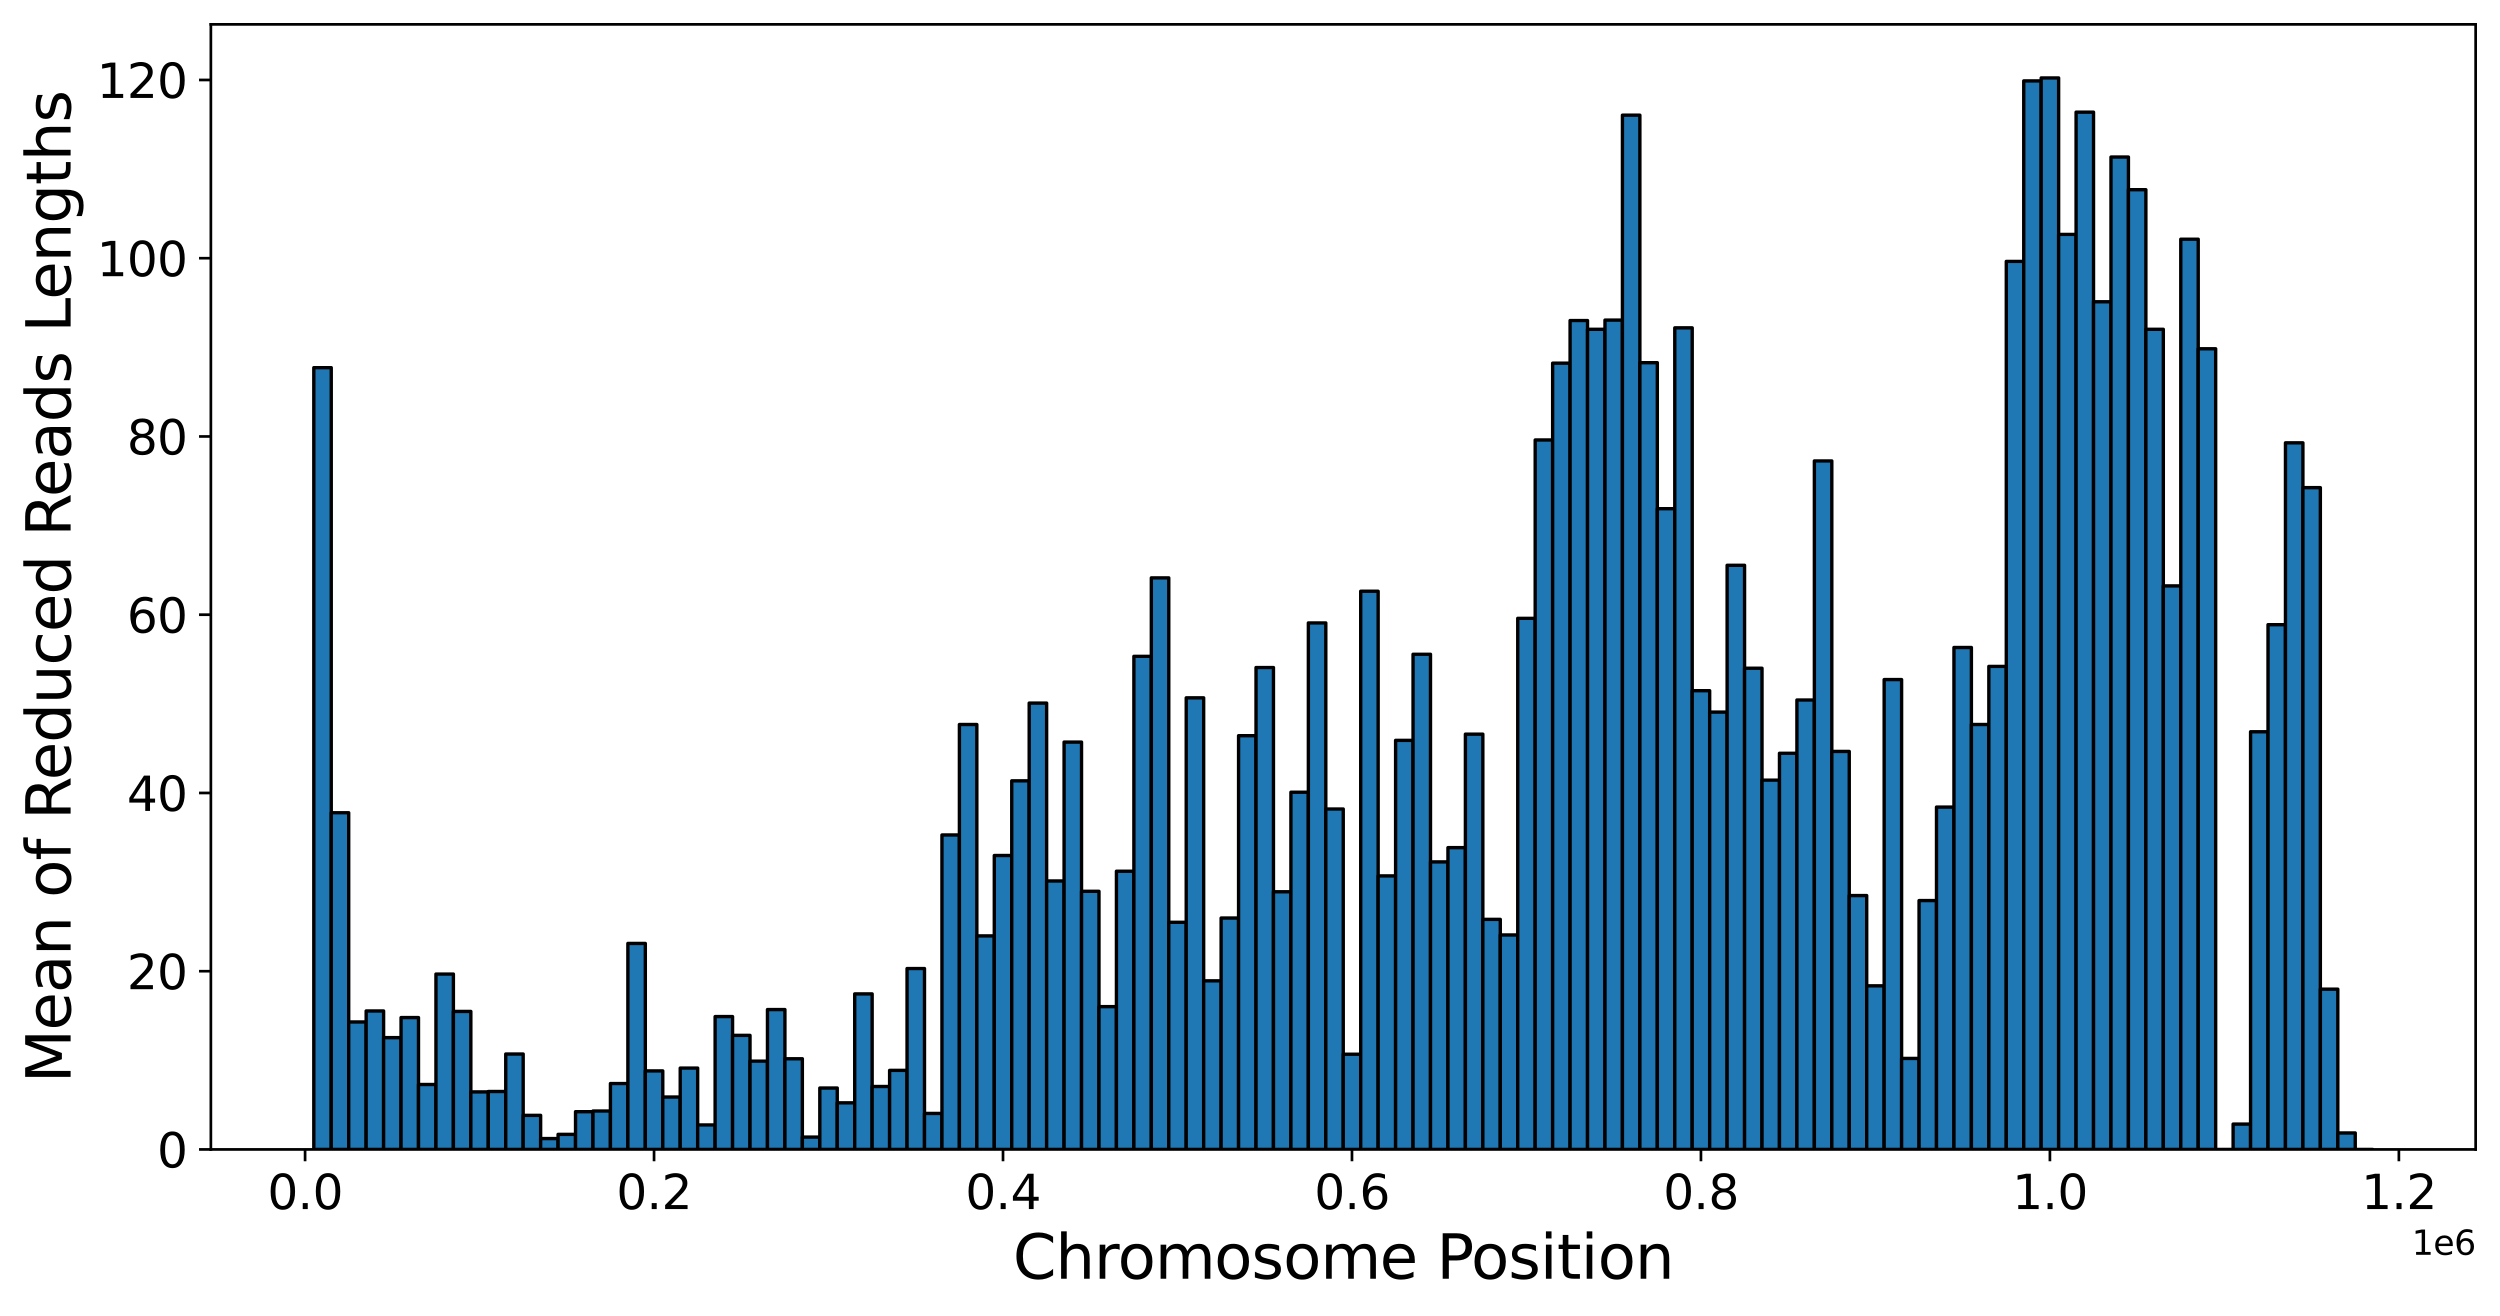 <?xml version="1.0" encoding="utf-8" standalone="no"?>
<!DOCTYPE svg PUBLIC "-//W3C//DTD SVG 1.1//EN"
  "http://www.w3.org/Graphics/SVG/1.1/DTD/svg11.dtd">
<svg xmlns:xlink="http://www.w3.org/1999/xlink" width="739.143pt" height="389.01pt" viewBox="0 0 739.143 389.01" xmlns="http://www.w3.org/2000/svg" version="1.1">
 <defs>
  <style type="text/css">*{stroke-linejoin: round; stroke-linecap: butt}</style>
 </defs>
 <g id="figure_1">
  <g id="patch_1">
   <path d="M 0 389.01 
L 739.143 389.01 
L 739.143 0 
L 0 0 
z
" style="fill: #ffffff"/>
  </g>
  <g id="axes_1">
   <g id="patch_2">
    <path d="M 62.343 339.84 
L 731.943 339.84 
L 731.943 7.2 
L 62.343 7.2 
z
" style="fill: #ffffff"/>
   </g>
   <g id="patch_3">
    <path d="M 92.779 339.84 
L 97.938 339.84 
L 97.938 108.704 
L 92.779 108.704 
z
" clip-path="url(#pf5fc615cdf)" style="fill: #1f77b4; stroke: #000000; stroke-linejoin: miter"/>
   </g>
   <g id="patch_4">
    <path d="M 97.938 339.84 
L 103.097 339.84 
L 103.097 240.289 
L 97.938 240.289 
z
" clip-path="url(#pf5fc615cdf)" style="fill: #1f77b4; stroke: #000000; stroke-linejoin: miter"/>
   </g>
   <g id="patch_5">
    <path d="M 103.097 339.84 
L 108.256 339.84 
L 108.256 302.147 
L 103.097 302.147 
z
" clip-path="url(#pf5fc615cdf)" style="fill: #1f77b4; stroke: #000000; stroke-linejoin: miter"/>
   </g>
   <g id="patch_6">
    <path d="M 108.256 339.84 
L 113.414 339.84 
L 113.414 298.897 
L 108.256 298.897 
z
" clip-path="url(#pf5fc615cdf)" style="fill: #1f77b4; stroke: #000000; stroke-linejoin: miter"/>
   </g>
   <g id="patch_7">
    <path d="M 113.414 339.84 
L 118.573 339.84 
L 118.573 306.785 
L 113.414 306.785 
z
" clip-path="url(#pf5fc615cdf)" style="fill: #1f77b4; stroke: #000000; stroke-linejoin: miter"/>
   </g>
   <g id="patch_8">
    <path d="M 118.573 339.84 
L 123.732 339.84 
L 123.732 300.857 
L 118.573 300.857 
z
" clip-path="url(#pf5fc615cdf)" style="fill: #1f77b4; stroke: #000000; stroke-linejoin: miter"/>
   </g>
   <g id="patch_9">
    <path d="M 123.732 339.84 
L 128.89 339.84 
L 128.89 320.633 
L 123.732 320.633 
z
" clip-path="url(#pf5fc615cdf)" style="fill: #1f77b4; stroke: #000000; stroke-linejoin: miter"/>
   </g>
   <g id="patch_10">
    <path d="M 128.89 339.84 
L 134.049 339.84 
L 134.049 287.988 
L 128.89 287.988 
z
" clip-path="url(#pf5fc615cdf)" style="fill: #1f77b4; stroke: #000000; stroke-linejoin: miter"/>
   </g>
   <g id="patch_11">
    <path d="M 134.049 339.84 
L 139.208 339.84 
L 139.208 299.039 
L 134.049 299.039 
z
" clip-path="url(#pf5fc615cdf)" style="fill: #1f77b4; stroke: #000000; stroke-linejoin: miter"/>
   </g>
   <g id="patch_12">
    <path d="M 139.208 339.84 
L 144.367 339.84 
L 144.367 322.824 
L 139.208 322.824 
z
" clip-path="url(#pf5fc615cdf)" style="fill: #1f77b4; stroke: #000000; stroke-linejoin: miter"/>
   </g>
   <g id="patch_13">
    <path d="M 144.367 339.84 
L 149.525 339.84 
L 149.525 322.713 
L 144.367 322.713 
z
" clip-path="url(#pf5fc615cdf)" style="fill: #1f77b4; stroke: #000000; stroke-linejoin: miter"/>
   </g>
   <g id="patch_14">
    <path d="M 149.525 339.84 
L 154.684 339.84 
L 154.684 311.629 
L 149.525 311.629 
z
" clip-path="url(#pf5fc615cdf)" style="fill: #1f77b4; stroke: #000000; stroke-linejoin: miter"/>
   </g>
   <g id="patch_15">
    <path d="M 154.684 339.84 
L 159.843 339.84 
L 159.843 329.76 
L 154.684 329.76 
z
" clip-path="url(#pf5fc615cdf)" style="fill: #1f77b4; stroke: #000000; stroke-linejoin: miter"/>
   </g>
   <g id="patch_16">
    <path d="M 159.843 339.84 
L 165.001 339.84 
L 165.001 336.629 
L 159.843 336.629 
z
" clip-path="url(#pf5fc615cdf)" style="fill: #1f77b4; stroke: #000000; stroke-linejoin: miter"/>
   </g>
   <g id="patch_17">
    <path d="M 165.001 339.84 
L 170.16 339.84 
L 170.16 335.381 
L 165.001 335.381 
z
" clip-path="url(#pf5fc615cdf)" style="fill: #1f77b4; stroke: #000000; stroke-linejoin: miter"/>
   </g>
   <g id="patch_18">
    <path d="M 170.16 339.84 
L 175.319 339.84 
L 175.319 328.677 
L 170.16 328.677 
z
" clip-path="url(#pf5fc615cdf)" style="fill: #1f77b4; stroke: #000000; stroke-linejoin: miter"/>
   </g>
   <g id="patch_19">
    <path d="M 175.319 339.84 
L 180.477 339.84 
L 180.477 328.475 
L 175.319 328.475 
z
" clip-path="url(#pf5fc615cdf)" style="fill: #1f77b4; stroke: #000000; stroke-linejoin: miter"/>
   </g>
   <g id="patch_20">
    <path d="M 180.477 339.84 
L 185.636 339.84 
L 185.636 320.353 
L 180.477 320.353 
z
" clip-path="url(#pf5fc615cdf)" style="fill: #1f77b4; stroke: #000000; stroke-linejoin: miter"/>
   </g>
   <g id="patch_21">
    <path d="M 185.636 339.84 
L 190.795 339.84 
L 190.795 278.932 
L 185.636 278.932 
z
" clip-path="url(#pf5fc615cdf)" style="fill: #1f77b4; stroke: #000000; stroke-linejoin: miter"/>
   </g>
   <g id="patch_22">
    <path d="M 190.795 339.84 
L 195.954 339.84 
L 195.954 316.621 
L 190.795 316.621 
z
" clip-path="url(#pf5fc615cdf)" style="fill: #1f77b4; stroke: #000000; stroke-linejoin: miter"/>
   </g>
   <g id="patch_23">
    <path d="M 195.954 339.84 
L 201.112 339.84 
L 201.112 324.351 
L 195.954 324.351 
z
" clip-path="url(#pf5fc615cdf)" style="fill: #1f77b4; stroke: #000000; stroke-linejoin: miter"/>
   </g>
   <g id="patch_24">
    <path d="M 201.112 339.84 
L 206.271 339.84 
L 206.271 315.784 
L 201.112 315.784 
z
" clip-path="url(#pf5fc615cdf)" style="fill: #1f77b4; stroke: #000000; stroke-linejoin: miter"/>
   </g>
   <g id="patch_25">
    <path d="M 206.271 339.84 
L 211.43 339.84 
L 211.43 332.594 
L 206.271 332.594 
z
" clip-path="url(#pf5fc615cdf)" style="fill: #1f77b4; stroke: #000000; stroke-linejoin: miter"/>
   </g>
   <g id="patch_26">
    <path d="M 211.43 339.84 
L 216.588 339.84 
L 216.588 300.562 
L 211.43 300.562 
z
" clip-path="url(#pf5fc615cdf)" style="fill: #1f77b4; stroke: #000000; stroke-linejoin: miter"/>
   </g>
   <g id="patch_27">
    <path d="M 216.588 339.84 
L 221.747 339.84 
L 221.747 306.117 
L 216.588 306.117 
z
" clip-path="url(#pf5fc615cdf)" style="fill: #1f77b4; stroke: #000000; stroke-linejoin: miter"/>
   </g>
   <g id="patch_28">
    <path d="M 221.747 339.84 
L 226.906 339.84 
L 226.906 313.734 
L 221.747 313.734 
z
" clip-path="url(#pf5fc615cdf)" style="fill: #1f77b4; stroke: #000000; stroke-linejoin: miter"/>
   </g>
   <g id="patch_29">
    <path d="M 226.906 339.84 
L 232.065 339.84 
L 232.065 298.486 
L 226.906 298.486 
z
" clip-path="url(#pf5fc615cdf)" style="fill: #1f77b4; stroke: #000000; stroke-linejoin: miter"/>
   </g>
   <g id="patch_30">
    <path d="M 232.065 339.84 
L 237.223 339.84 
L 237.223 313.025 
L 232.065 313.025 
z
" clip-path="url(#pf5fc615cdf)" style="fill: #1f77b4; stroke: #000000; stroke-linejoin: miter"/>
   </g>
   <g id="patch_31">
    <path d="M 237.223 339.84 
L 242.382 339.84 
L 242.382 336.192 
L 237.223 336.192 
z
" clip-path="url(#pf5fc615cdf)" style="fill: #1f77b4; stroke: #000000; stroke-linejoin: miter"/>
   </g>
   <g id="patch_32">
    <path d="M 242.382 339.84 
L 247.541 339.84 
L 247.541 321.681 
L 242.382 321.681 
z
" clip-path="url(#pf5fc615cdf)" style="fill: #1f77b4; stroke: #000000; stroke-linejoin: miter"/>
   </g>
   <g id="patch_33">
    <path d="M 247.541 339.84 
L 252.699 339.84 
L 252.699 326.064 
L 247.541 326.064 
z
" clip-path="url(#pf5fc615cdf)" style="fill: #1f77b4; stroke: #000000; stroke-linejoin: miter"/>
   </g>
   <g id="patch_34">
    <path d="M 252.699 339.84 
L 257.858 339.84 
L 257.858 293.852 
L 252.699 293.852 
z
" clip-path="url(#pf5fc615cdf)" style="fill: #1f77b4; stroke: #000000; stroke-linejoin: miter"/>
   </g>
   <g id="patch_35">
    <path d="M 257.858 339.84 
L 263.017 339.84 
L 263.017 321.228 
L 257.858 321.228 
z
" clip-path="url(#pf5fc615cdf)" style="fill: #1f77b4; stroke: #000000; stroke-linejoin: miter"/>
   </g>
   <g id="patch_36">
    <path d="M 263.017 339.84 
L 268.175 339.84 
L 268.175 316.469 
L 263.017 316.469 
z
" clip-path="url(#pf5fc615cdf)" style="fill: #1f77b4; stroke: #000000; stroke-linejoin: miter"/>
   </g>
   <g id="patch_37">
    <path d="M 268.175 339.84 
L 273.334 339.84 
L 273.334 286.355 
L 268.175 286.355 
z
" clip-path="url(#pf5fc615cdf)" style="fill: #1f77b4; stroke: #000000; stroke-linejoin: miter"/>
   </g>
   <g id="patch_38">
    <path d="M 273.334 339.84 
L 278.493 339.84 
L 278.493 329.189 
L 273.334 329.189 
z
" clip-path="url(#pf5fc615cdf)" style="fill: #1f77b4; stroke: #000000; stroke-linejoin: miter"/>
   </g>
   <g id="patch_39">
    <path d="M 278.493 339.84 
L 283.652 339.84 
L 283.652 246.869 
L 278.493 246.869 
z
" clip-path="url(#pf5fc615cdf)" style="fill: #1f77b4; stroke: #000000; stroke-linejoin: miter"/>
   </g>
   <g id="patch_40">
    <path d="M 283.652 339.84 
L 288.81 339.84 
L 288.81 214.207 
L 283.652 214.207 
z
" clip-path="url(#pf5fc615cdf)" style="fill: #1f77b4; stroke: #000000; stroke-linejoin: miter"/>
   </g>
   <g id="patch_41">
    <path d="M 288.81 339.84 
L 293.969 339.84 
L 293.969 276.699 
L 288.81 276.699 
z
" clip-path="url(#pf5fc615cdf)" style="fill: #1f77b4; stroke: #000000; stroke-linejoin: miter"/>
   </g>
   <g id="patch_42">
    <path d="M 293.969 339.84 
L 299.128 339.84 
L 299.128 252.941 
L 293.969 252.941 
z
" clip-path="url(#pf5fc615cdf)" style="fill: #1f77b4; stroke: #000000; stroke-linejoin: miter"/>
   </g>
   <g id="patch_43">
    <path d="M 299.128 339.84 
L 304.286 339.84 
L 304.286 230.852 
L 299.128 230.852 
z
" clip-path="url(#pf5fc615cdf)" style="fill: #1f77b4; stroke: #000000; stroke-linejoin: miter"/>
   </g>
   <g id="patch_44">
    <path d="M 304.286 339.84 
L 309.445 339.84 
L 309.445 207.872 
L 304.286 207.872 
z
" clip-path="url(#pf5fc615cdf)" style="fill: #1f77b4; stroke: #000000; stroke-linejoin: miter"/>
   </g>
   <g id="patch_45">
    <path d="M 309.445 339.84 
L 314.604 339.84 
L 314.604 260.464 
L 309.445 260.464 
z
" clip-path="url(#pf5fc615cdf)" style="fill: #1f77b4; stroke: #000000; stroke-linejoin: miter"/>
   </g>
   <g id="patch_46">
    <path d="M 314.604 339.84 
L 319.763 339.84 
L 319.763 219.403 
L 314.604 219.403 
z
" clip-path="url(#pf5fc615cdf)" style="fill: #1f77b4; stroke: #000000; stroke-linejoin: miter"/>
   </g>
   <g id="patch_47">
    <path d="M 319.763 339.84 
L 324.921 339.84 
L 324.921 263.523 
L 319.763 263.523 
z
" clip-path="url(#pf5fc615cdf)" style="fill: #1f77b4; stroke: #000000; stroke-linejoin: miter"/>
   </g>
   <g id="patch_48">
    <path d="M 324.921 339.84 
L 330.08 339.84 
L 330.08 297.625 
L 324.921 297.625 
z
" clip-path="url(#pf5fc615cdf)" style="fill: #1f77b4; stroke: #000000; stroke-linejoin: miter"/>
   </g>
   <g id="patch_49">
    <path d="M 330.08 339.84 
L 335.239 339.84 
L 335.239 257.582 
L 330.08 257.582 
z
" clip-path="url(#pf5fc615cdf)" style="fill: #1f77b4; stroke: #000000; stroke-linejoin: miter"/>
   </g>
   <g id="patch_50">
    <path d="M 335.239 339.84 
L 340.397 339.84 
L 340.397 194.052 
L 335.239 194.052 
z
" clip-path="url(#pf5fc615cdf)" style="fill: #1f77b4; stroke: #000000; stroke-linejoin: miter"/>
   </g>
   <g id="patch_51">
    <path d="M 340.397 339.84 
L 345.556 339.84 
L 345.556 170.849 
L 340.397 170.849 
z
" clip-path="url(#pf5fc615cdf)" style="fill: #1f77b4; stroke: #000000; stroke-linejoin: miter"/>
   </g>
   <g id="patch_52">
    <path d="M 345.556 339.84 
L 350.715 339.84 
L 350.715 272.689 
L 345.556 272.689 
z
" clip-path="url(#pf5fc615cdf)" style="fill: #1f77b4; stroke: #000000; stroke-linejoin: miter"/>
   </g>
   <g id="patch_53">
    <path d="M 350.715 339.84 
L 355.873 339.84 
L 355.873 206.322 
L 350.715 206.322 
z
" clip-path="url(#pf5fc615cdf)" style="fill: #1f77b4; stroke: #000000; stroke-linejoin: miter"/>
   </g>
   <g id="patch_54">
    <path d="M 355.873 339.84 
L 361.032 339.84 
L 361.032 289.983 
L 355.873 289.983 
z
" clip-path="url(#pf5fc615cdf)" style="fill: #1f77b4; stroke: #000000; stroke-linejoin: miter"/>
   </g>
   <g id="patch_55">
    <path d="M 361.032 339.84 
L 366.191 339.84 
L 366.191 271.427 
L 361.032 271.427 
z
" clip-path="url(#pf5fc615cdf)" style="fill: #1f77b4; stroke: #000000; stroke-linejoin: miter"/>
   </g>
   <g id="patch_56">
    <path d="M 366.191 339.84 
L 371.35 339.84 
L 371.35 217.511 
L 366.191 217.511 
z
" clip-path="url(#pf5fc615cdf)" style="fill: #1f77b4; stroke: #000000; stroke-linejoin: miter"/>
   </g>
   <g id="patch_57">
    <path d="M 371.35 339.84 
L 376.508 339.84 
L 376.508 197.361 
L 371.35 197.361 
z
" clip-path="url(#pf5fc615cdf)" style="fill: #1f77b4; stroke: #000000; stroke-linejoin: miter"/>
   </g>
   <g id="patch_58">
    <path d="M 376.508 339.84 
L 381.667 339.84 
L 381.667 263.65 
L 376.508 263.65 
z
" clip-path="url(#pf5fc615cdf)" style="fill: #1f77b4; stroke: #000000; stroke-linejoin: miter"/>
   </g>
   <g id="patch_59">
    <path d="M 381.667 339.84 
L 386.826 339.84 
L 386.826 234.226 
L 381.667 234.226 
z
" clip-path="url(#pf5fc615cdf)" style="fill: #1f77b4; stroke: #000000; stroke-linejoin: miter"/>
   </g>
   <g id="patch_60">
    <path d="M 386.826 339.84 
L 391.984 339.84 
L 391.984 184.174 
L 386.826 184.174 
z
" clip-path="url(#pf5fc615cdf)" style="fill: #1f77b4; stroke: #000000; stroke-linejoin: miter"/>
   </g>
   <g id="patch_61">
    <path d="M 391.984 339.84 
L 397.143 339.84 
L 397.143 239.188 
L 391.984 239.188 
z
" clip-path="url(#pf5fc615cdf)" style="fill: #1f77b4; stroke: #000000; stroke-linejoin: miter"/>
   </g>
   <g id="patch_62">
    <path d="M 397.143 339.84 
L 402.302 339.84 
L 402.302 311.689 
L 397.143 311.689 
z
" clip-path="url(#pf5fc615cdf)" style="fill: #1f77b4; stroke: #000000; stroke-linejoin: miter"/>
   </g>
   <g id="patch_63">
    <path d="M 402.302 339.84 
L 407.461 339.84 
L 407.461 174.808 
L 402.302 174.808 
z
" clip-path="url(#pf5fc615cdf)" style="fill: #1f77b4; stroke: #000000; stroke-linejoin: miter"/>
   </g>
   <g id="patch_64">
    <path d="M 407.461 339.84 
L 412.619 339.84 
L 412.619 258.963 
L 407.461 258.963 
z
" clip-path="url(#pf5fc615cdf)" style="fill: #1f77b4; stroke: #000000; stroke-linejoin: miter"/>
   </g>
   <g id="patch_65">
    <path d="M 412.619 339.84 
L 417.778 339.84 
L 417.778 218.89 
L 412.619 218.89 
z
" clip-path="url(#pf5fc615cdf)" style="fill: #1f77b4; stroke: #000000; stroke-linejoin: miter"/>
   </g>
   <g id="patch_66">
    <path d="M 417.778 339.84 
L 422.937 339.84 
L 422.937 193.437 
L 417.778 193.437 
z
" clip-path="url(#pf5fc615cdf)" style="fill: #1f77b4; stroke: #000000; stroke-linejoin: miter"/>
   </g>
   <g id="patch_67">
    <path d="M 422.937 339.84 
L 428.095 339.84 
L 428.095 254.824 
L 422.937 254.824 
z
" clip-path="url(#pf5fc615cdf)" style="fill: #1f77b4; stroke: #000000; stroke-linejoin: miter"/>
   </g>
   <g id="patch_68">
    <path d="M 428.095 339.84 
L 433.254 339.84 
L 433.254 250.615 
L 428.095 250.615 
z
" clip-path="url(#pf5fc615cdf)" style="fill: #1f77b4; stroke: #000000; stroke-linejoin: miter"/>
   </g>
   <g id="patch_69">
    <path d="M 433.254 339.84 
L 438.413 339.84 
L 438.413 217.059 
L 433.254 217.059 
z
" clip-path="url(#pf5fc615cdf)" style="fill: #1f77b4; stroke: #000000; stroke-linejoin: miter"/>
   </g>
   <g id="patch_70">
    <path d="M 438.413 339.84 
L 443.571 339.84 
L 443.571 271.82 
L 438.413 271.82 
z
" clip-path="url(#pf5fc615cdf)" style="fill: #1f77b4; stroke: #000000; stroke-linejoin: miter"/>
   </g>
   <g id="patch_71">
    <path d="M 443.571 339.84 
L 448.73 339.84 
L 448.73 276.429 
L 443.571 276.429 
z
" clip-path="url(#pf5fc615cdf)" style="fill: #1f77b4; stroke: #000000; stroke-linejoin: miter"/>
   </g>
   <g id="patch_72">
    <path d="M 448.73 339.84 
L 453.889 339.84 
L 453.889 182.817 
L 448.73 182.817 
z
" clip-path="url(#pf5fc615cdf)" style="fill: #1f77b4; stroke: #000000; stroke-linejoin: miter"/>
   </g>
   <g id="patch_73">
    <path d="M 453.889 339.84 
L 459.048 339.84 
L 459.048 130.084 
L 453.889 130.084 
z
" clip-path="url(#pf5fc615cdf)" style="fill: #1f77b4; stroke: #000000; stroke-linejoin: miter"/>
   </g>
   <g id="patch_74">
    <path d="M 459.048 339.84 
L 464.206 339.84 
L 464.206 107.373 
L 459.048 107.373 
z
" clip-path="url(#pf5fc615cdf)" style="fill: #1f77b4; stroke: #000000; stroke-linejoin: miter"/>
   </g>
   <g id="patch_75">
    <path d="M 464.206 339.84 
L 469.365 339.84 
L 469.365 94.768 
L 464.206 94.768 
z
" clip-path="url(#pf5fc615cdf)" style="fill: #1f77b4; stroke: #000000; stroke-linejoin: miter"/>
   </g>
   <g id="patch_76">
    <path d="M 469.365 339.84 
L 474.524 339.84 
L 474.524 97.366 
L 469.365 97.366 
z
" clip-path="url(#pf5fc615cdf)" style="fill: #1f77b4; stroke: #000000; stroke-linejoin: miter"/>
   </g>
   <g id="patch_77">
    <path d="M 474.524 339.84 
L 479.682 339.84 
L 479.682 94.641 
L 474.524 94.641 
z
" clip-path="url(#pf5fc615cdf)" style="fill: #1f77b4; stroke: #000000; stroke-linejoin: miter"/>
   </g>
   <g id="patch_78">
    <path d="M 479.682 339.84 
L 484.841 339.84 
L 484.841 34.054 
L 479.682 34.054 
z
" clip-path="url(#pf5fc615cdf)" style="fill: #1f77b4; stroke: #000000; stroke-linejoin: miter"/>
   </g>
   <g id="patch_79">
    <path d="M 484.841 339.84 
L 490 339.84 
L 490 107.233 
L 484.841 107.233 
z
" clip-path="url(#pf5fc615cdf)" style="fill: #1f77b4; stroke: #000000; stroke-linejoin: miter"/>
   </g>
   <g id="patch_80">
    <path d="M 490 339.84 
L 495.159 339.84 
L 495.159 150.401 
L 490 150.401 
z
" clip-path="url(#pf5fc615cdf)" style="fill: #1f77b4; stroke: #000000; stroke-linejoin: miter"/>
   </g>
   <g id="patch_81">
    <path d="M 495.159 339.84 
L 500.317 339.84 
L 500.317 96.933 
L 495.159 96.933 
z
" clip-path="url(#pf5fc615cdf)" style="fill: #1f77b4; stroke: #000000; stroke-linejoin: miter"/>
   </g>
   <g id="patch_82">
    <path d="M 500.317 339.84 
L 505.476 339.84 
L 505.476 204.205 
L 500.317 204.205 
z
" clip-path="url(#pf5fc615cdf)" style="fill: #1f77b4; stroke: #000000; stroke-linejoin: miter"/>
   </g>
   <g id="patch_83">
    <path d="M 505.476 339.84 
L 510.635 339.84 
L 510.635 210.538 
L 505.476 210.538 
z
" clip-path="url(#pf5fc615cdf)" style="fill: #1f77b4; stroke: #000000; stroke-linejoin: miter"/>
   </g>
   <g id="patch_84">
    <path d="M 510.635 339.84 
L 515.793 339.84 
L 515.793 167.133 
L 510.635 167.133 
z
" clip-path="url(#pf5fc615cdf)" style="fill: #1f77b4; stroke: #000000; stroke-linejoin: miter"/>
   </g>
   <g id="patch_85">
    <path d="M 515.793 339.84 
L 520.952 339.84 
L 520.952 197.573 
L 515.793 197.573 
z
" clip-path="url(#pf5fc615cdf)" style="fill: #1f77b4; stroke: #000000; stroke-linejoin: miter"/>
   </g>
   <g id="patch_86">
    <path d="M 520.952 339.84 
L 526.111 339.84 
L 526.111 230.652 
L 520.952 230.652 
z
" clip-path="url(#pf5fc615cdf)" style="fill: #1f77b4; stroke: #000000; stroke-linejoin: miter"/>
   </g>
   <g id="patch_87">
    <path d="M 526.111 339.84 
L 531.269 339.84 
L 531.269 222.711 
L 526.111 222.711 
z
" clip-path="url(#pf5fc615cdf)" style="fill: #1f77b4; stroke: #000000; stroke-linejoin: miter"/>
   </g>
   <g id="patch_88">
    <path d="M 531.269 339.84 
L 536.428 339.84 
L 536.428 206.959 
L 531.269 206.959 
z
" clip-path="url(#pf5fc615cdf)" style="fill: #1f77b4; stroke: #000000; stroke-linejoin: miter"/>
   </g>
   <g id="patch_89">
    <path d="M 536.428 339.84 
L 541.587 339.84 
L 541.587 136.279 
L 536.428 136.279 
z
" clip-path="url(#pf5fc615cdf)" style="fill: #1f77b4; stroke: #000000; stroke-linejoin: miter"/>
   </g>
   <g id="patch_90">
    <path d="M 541.587 339.84 
L 546.746 339.84 
L 546.746 222.17 
L 541.587 222.17 
z
" clip-path="url(#pf5fc615cdf)" style="fill: #1f77b4; stroke: #000000; stroke-linejoin: miter"/>
   </g>
   <g id="patch_91">
    <path d="M 546.746 339.84 
L 551.904 339.84 
L 551.904 264.778 
L 546.746 264.778 
z
" clip-path="url(#pf5fc615cdf)" style="fill: #1f77b4; stroke: #000000; stroke-linejoin: miter"/>
   </g>
   <g id="patch_92">
    <path d="M 551.904 339.84 
L 557.063 339.84 
L 557.063 291.464 
L 551.904 291.464 
z
" clip-path="url(#pf5fc615cdf)" style="fill: #1f77b4; stroke: #000000; stroke-linejoin: miter"/>
   </g>
   <g id="patch_93">
    <path d="M 557.063 339.84 
L 562.222 339.84 
L 562.222 200.924 
L 557.063 200.924 
z
" clip-path="url(#pf5fc615cdf)" style="fill: #1f77b4; stroke: #000000; stroke-linejoin: miter"/>
   </g>
   <g id="patch_94">
    <path d="M 562.222 339.84 
L 567.38 339.84 
L 567.38 312.94 
L 562.222 312.94 
z
" clip-path="url(#pf5fc615cdf)" style="fill: #1f77b4; stroke: #000000; stroke-linejoin: miter"/>
   </g>
   <g id="patch_95">
    <path d="M 567.38 339.84 
L 572.539 339.84 
L 572.539 266.265 
L 567.38 266.265 
z
" clip-path="url(#pf5fc615cdf)" style="fill: #1f77b4; stroke: #000000; stroke-linejoin: miter"/>
   </g>
   <g id="patch_96">
    <path d="M 572.539 339.84 
L 577.698 339.84 
L 577.698 238.622 
L 572.539 238.622 
z
" clip-path="url(#pf5fc615cdf)" style="fill: #1f77b4; stroke: #000000; stroke-linejoin: miter"/>
   </g>
   <g id="patch_97">
    <path d="M 577.698 339.84 
L 582.857 339.84 
L 582.857 191.437 
L 577.698 191.437 
z
" clip-path="url(#pf5fc615cdf)" style="fill: #1f77b4; stroke: #000000; stroke-linejoin: miter"/>
   </g>
   <g id="patch_98">
    <path d="M 582.857 339.84 
L 588.015 339.84 
L 588.015 214.204 
L 582.857 214.204 
z
" clip-path="url(#pf5fc615cdf)" style="fill: #1f77b4; stroke: #000000; stroke-linejoin: miter"/>
   </g>
   <g id="patch_99">
    <path d="M 588.015 339.84 
L 593.174 339.84 
L 593.174 197.025 
L 588.015 197.025 
z
" clip-path="url(#pf5fc615cdf)" style="fill: #1f77b4; stroke: #000000; stroke-linejoin: miter"/>
   </g>
   <g id="patch_100">
    <path d="M 593.174 339.84 
L 598.333 339.84 
L 598.333 77.284 
L 593.174 77.284 
z
" clip-path="url(#pf5fc615cdf)" style="fill: #1f77b4; stroke: #000000; stroke-linejoin: miter"/>
   </g>
   <g id="patch_101">
    <path d="M 598.333 339.84 
L 603.491 339.84 
L 603.491 23.916 
L 598.333 23.916 
z
" clip-path="url(#pf5fc615cdf)" style="fill: #1f77b4; stroke: #000000; stroke-linejoin: miter"/>
   </g>
   <g id="patch_102">
    <path d="M 603.491 339.84 
L 608.65 339.84 
L 608.65 23.04 
L 603.491 23.04 
z
" clip-path="url(#pf5fc615cdf)" style="fill: #1f77b4; stroke: #000000; stroke-linejoin: miter"/>
   </g>
   <g id="patch_103">
    <path d="M 608.65 339.84 
L 613.809 339.84 
L 613.809 69.303 
L 608.65 69.303 
z
" clip-path="url(#pf5fc615cdf)" style="fill: #1f77b4; stroke: #000000; stroke-linejoin: miter"/>
   </g>
   <g id="patch_104">
    <path d="M 613.809 339.84 
L 618.967 339.84 
L 618.967 33.16 
L 613.809 33.16 
z
" clip-path="url(#pf5fc615cdf)" style="fill: #1f77b4; stroke: #000000; stroke-linejoin: miter"/>
   </g>
   <g id="patch_105">
    <path d="M 618.967 339.84 
L 624.126 339.84 
L 624.126 89.212 
L 618.967 89.212 
z
" clip-path="url(#pf5fc615cdf)" style="fill: #1f77b4; stroke: #000000; stroke-linejoin: miter"/>
   </g>
   <g id="patch_106">
    <path d="M 624.126 339.84 
L 629.285 339.84 
L 629.285 46.434 
L 624.126 46.434 
z
" clip-path="url(#pf5fc615cdf)" style="fill: #1f77b4; stroke: #000000; stroke-linejoin: miter"/>
   </g>
   <g id="patch_107">
    <path d="M 629.285 339.84 
L 634.444 339.84 
L 634.444 56.091 
L 629.285 56.091 
z
" clip-path="url(#pf5fc615cdf)" style="fill: #1f77b4; stroke: #000000; stroke-linejoin: miter"/>
   </g>
   <g id="patch_108">
    <path d="M 634.444 339.84 
L 639.602 339.84 
L 639.602 97.361 
L 634.444 97.361 
z
" clip-path="url(#pf5fc615cdf)" style="fill: #1f77b4; stroke: #000000; stroke-linejoin: miter"/>
   </g>
   <g id="patch_109">
    <path d="M 639.602 339.84 
L 644.761 339.84 
L 644.761 173.223 
L 639.602 173.223 
z
" clip-path="url(#pf5fc615cdf)" style="fill: #1f77b4; stroke: #000000; stroke-linejoin: miter"/>
   </g>
   <g id="patch_110">
    <path d="M 644.761 339.84 
L 649.92 339.84 
L 649.92 70.723 
L 644.761 70.723 
z
" clip-path="url(#pf5fc615cdf)" style="fill: #1f77b4; stroke: #000000; stroke-linejoin: miter"/>
   </g>
   <g id="patch_111">
    <path d="M 649.92 339.84 
L 655.078 339.84 
L 655.078 103.116 
L 649.92 103.116 
z
" clip-path="url(#pf5fc615cdf)" style="fill: #1f77b4; stroke: #000000; stroke-linejoin: miter"/>
   </g>
   <g id="patch_112">
    <path d="M 655.078 339.84 
L 660.237 339.84 
L 660.237 339.84 
L 655.078 339.84 
z
" clip-path="url(#pf5fc615cdf)" style="fill: #1f77b4; stroke: #000000; stroke-linejoin: miter"/>
   </g>
   <g id="patch_113">
    <path d="M 660.237 339.84 
L 665.396 339.84 
L 665.396 332.345 
L 660.237 332.345 
z
" clip-path="url(#pf5fc615cdf)" style="fill: #1f77b4; stroke: #000000; stroke-linejoin: miter"/>
   </g>
   <g id="patch_114">
    <path d="M 665.396 339.84 
L 670.555 339.84 
L 670.555 216.346 
L 665.396 216.346 
z
" clip-path="url(#pf5fc615cdf)" style="fill: #1f77b4; stroke: #000000; stroke-linejoin: miter"/>
   </g>
   <g id="patch_115">
    <path d="M 670.555 339.84 
L 675.713 339.84 
L 675.713 184.69 
L 670.555 184.69 
z
" clip-path="url(#pf5fc615cdf)" style="fill: #1f77b4; stroke: #000000; stroke-linejoin: miter"/>
   </g>
   <g id="patch_116">
    <path d="M 675.713 339.84 
L 680.872 339.84 
L 680.872 130.93 
L 675.713 130.93 
z
" clip-path="url(#pf5fc615cdf)" style="fill: #1f77b4; stroke: #000000; stroke-linejoin: miter"/>
   </g>
   <g id="patch_117">
    <path d="M 680.872 339.84 
L 686.031 339.84 
L 686.031 144.179 
L 680.872 144.179 
z
" clip-path="url(#pf5fc615cdf)" style="fill: #1f77b4; stroke: #000000; stroke-linejoin: miter"/>
   </g>
   <g id="patch_118">
    <path d="M 686.031 339.84 
L 691.189 339.84 
L 691.189 292.454 
L 686.031 292.454 
z
" clip-path="url(#pf5fc615cdf)" style="fill: #1f77b4; stroke: #000000; stroke-linejoin: miter"/>
   </g>
   <g id="patch_119">
    <path d="M 691.189 339.84 
L 696.348 339.84 
L 696.348 334.965 
L 691.189 334.965 
z
" clip-path="url(#pf5fc615cdf)" style="fill: #1f77b4; stroke: #000000; stroke-linejoin: miter"/>
   </g>
   <g id="patch_120">
    <path d="M 696.348 339.84 
L 701.507 339.84 
L 701.507 339.84 
L 696.348 339.84 
z
" clip-path="url(#pf5fc615cdf)" style="fill: #1f77b4; stroke: #000000; stroke-linejoin: miter"/>
   </g>
   <g id="matplotlib.axis_1">
    <g id="xtick_1">
     <g id="line2d_1">
      <defs>
       <path id="m33f71d509d" d="M 0 0 
L 0 3.5 
" style="stroke: #000000; stroke-width: 0.8"/>
      </defs>
      <g>
       <use xlink:href="#m33f71d509d" x="90.2" y="339.84" style="stroke: #000000; stroke-width: 0.8"/>
      </g>
     </g>
     <g id="text_1">
      <!-- 0.0 -->
      <g transform="translate(79.068 357.478) scale(0.14 -0.14)">
       <defs>
        <path id="DejaVuSans-30" d="M 2034 4250 
Q 1547 4250 1301 3770 
Q 1056 3291 1056 2328 
Q 1056 1369 1301 889 
Q 1547 409 2034 409 
Q 2525 409 2770 889 
Q 3016 1369 3016 2328 
Q 3016 3291 2770 3770 
Q 2525 4250 2034 4250 
z
M 2034 4750 
Q 2819 4750 3233 4129 
Q 3647 3509 3647 2328 
Q 3647 1150 3233 529 
Q 2819 -91 2034 -91 
Q 1250 -91 836 529 
Q 422 1150 422 2328 
Q 422 3509 836 4129 
Q 1250 4750 2034 4750 
z
" transform="scale(0.016)"/>
        <path id="DejaVuSans-2e" d="M 684 794 
L 1344 794 
L 1344 0 
L 684 0 
L 684 794 
z
" transform="scale(0.016)"/>
       </defs>
       <use xlink:href="#DejaVuSans-30"/>
       <use xlink:href="#DejaVuSans-2e" x="63.623"/>
       <use xlink:href="#DejaVuSans-30" x="95.41"/>
      </g>
     </g>
    </g>
    <g id="xtick_2">
     <g id="line2d_2">
      <g>
       <use xlink:href="#m33f71d509d" x="193.374" y="339.84" style="stroke: #000000; stroke-width: 0.8"/>
      </g>
     </g>
     <g id="text_2">
      <!-- 0.2 -->
      <g transform="translate(182.242 357.478) scale(0.14 -0.14)">
       <defs>
        <path id="DejaVuSans-32" d="M 1228 531 
L 3431 531 
L 3431 0 
L 469 0 
L 469 531 
Q 828 903 1448 1529 
Q 2069 2156 2228 2338 
Q 2531 2678 2651 2914 
Q 2772 3150 2772 3378 
Q 2772 3750 2511 3984 
Q 2250 4219 1831 4219 
Q 1534 4219 1204 4116 
Q 875 4013 500 3803 
L 500 4441 
Q 881 4594 1212 4672 
Q 1544 4750 1819 4750 
Q 2544 4750 2975 4387 
Q 3406 4025 3406 3419 
Q 3406 3131 3298 2873 
Q 3191 2616 2906 2266 
Q 2828 2175 2409 1742 
Q 1991 1309 1228 531 
z
" transform="scale(0.016)"/>
       </defs>
       <use xlink:href="#DejaVuSans-30"/>
       <use xlink:href="#DejaVuSans-2e" x="63.623"/>
       <use xlink:href="#DejaVuSans-32" x="95.41"/>
      </g>
     </g>
    </g>
    <g id="xtick_3">
     <g id="line2d_3">
      <g>
       <use xlink:href="#m33f71d509d" x="296.548" y="339.84" style="stroke: #000000; stroke-width: 0.8"/>
      </g>
     </g>
     <g id="text_3">
      <!-- 0.4 -->
      <g transform="translate(285.416 357.478) scale(0.14 -0.14)">
       <defs>
        <path id="DejaVuSans-34" d="M 2419 4116 
L 825 1625 
L 2419 1625 
L 2419 4116 
z
M 2253 4666 
L 3047 4666 
L 3047 1625 
L 3713 1625 
L 3713 1100 
L 3047 1100 
L 3047 0 
L 2419 0 
L 2419 1100 
L 313 1100 
L 313 1709 
L 2253 4666 
z
" transform="scale(0.016)"/>
       </defs>
       <use xlink:href="#DejaVuSans-30"/>
       <use xlink:href="#DejaVuSans-2e" x="63.623"/>
       <use xlink:href="#DejaVuSans-34" x="95.41"/>
      </g>
     </g>
    </g>
    <g id="xtick_4">
     <g id="line2d_4">
      <g>
       <use xlink:href="#m33f71d509d" x="399.722" y="339.84" style="stroke: #000000; stroke-width: 0.8"/>
      </g>
     </g>
     <g id="text_4">
      <!-- 0.6 -->
      <g transform="translate(388.59 357.478) scale(0.14 -0.14)">
       <defs>
        <path id="DejaVuSans-36" d="M 2113 2584 
Q 1688 2584 1439 2293 
Q 1191 2003 1191 1497 
Q 1191 994 1439 701 
Q 1688 409 2113 409 
Q 2538 409 2786 701 
Q 3034 994 3034 1497 
Q 3034 2003 2786 2293 
Q 2538 2584 2113 2584 
z
M 3366 4563 
L 3366 3988 
Q 3128 4100 2886 4159 
Q 2644 4219 2406 4219 
Q 1781 4219 1451 3797 
Q 1122 3375 1075 2522 
Q 1259 2794 1537 2939 
Q 1816 3084 2150 3084 
Q 2853 3084 3261 2657 
Q 3669 2231 3669 1497 
Q 3669 778 3244 343 
Q 2819 -91 2113 -91 
Q 1303 -91 875 529 
Q 447 1150 447 2328 
Q 447 3434 972 4092 
Q 1497 4750 2381 4750 
Q 2619 4750 2861 4703 
Q 3103 4656 3366 4563 
z
" transform="scale(0.016)"/>
       </defs>
       <use xlink:href="#DejaVuSans-30"/>
       <use xlink:href="#DejaVuSans-2e" x="63.623"/>
       <use xlink:href="#DejaVuSans-36" x="95.41"/>
      </g>
     </g>
    </g>
    <g id="xtick_5">
     <g id="line2d_5">
      <g>
       <use xlink:href="#m33f71d509d" x="502.897" y="339.84" style="stroke: #000000; stroke-width: 0.8"/>
      </g>
     </g>
     <g id="text_5">
      <!-- 0.8 -->
      <g transform="translate(491.764 357.478) scale(0.14 -0.14)">
       <defs>
        <path id="DejaVuSans-38" d="M 2034 2216 
Q 1584 2216 1326 1975 
Q 1069 1734 1069 1313 
Q 1069 891 1326 650 
Q 1584 409 2034 409 
Q 2484 409 2743 651 
Q 3003 894 3003 1313 
Q 3003 1734 2745 1975 
Q 2488 2216 2034 2216 
z
M 1403 2484 
Q 997 2584 770 2862 
Q 544 3141 544 3541 
Q 544 4100 942 4425 
Q 1341 4750 2034 4750 
Q 2731 4750 3128 4425 
Q 3525 4100 3525 3541 
Q 3525 3141 3298 2862 
Q 3072 2584 2669 2484 
Q 3125 2378 3379 2068 
Q 3634 1759 3634 1313 
Q 3634 634 3220 271 
Q 2806 -91 2034 -91 
Q 1263 -91 848 271 
Q 434 634 434 1313 
Q 434 1759 690 2068 
Q 947 2378 1403 2484 
z
M 1172 3481 
Q 1172 3119 1398 2916 
Q 1625 2713 2034 2713 
Q 2441 2713 2670 2916 
Q 2900 3119 2900 3481 
Q 2900 3844 2670 4047 
Q 2441 4250 2034 4250 
Q 1625 4250 1398 4047 
Q 1172 3844 1172 3481 
z
" transform="scale(0.016)"/>
       </defs>
       <use xlink:href="#DejaVuSans-30"/>
       <use xlink:href="#DejaVuSans-2e" x="63.623"/>
       <use xlink:href="#DejaVuSans-38" x="95.41"/>
      </g>
     </g>
    </g>
    <g id="xtick_6">
     <g id="line2d_6">
      <g>
       <use xlink:href="#m33f71d509d" x="606.071" y="339.84" style="stroke: #000000; stroke-width: 0.8"/>
      </g>
     </g>
     <g id="text_6">
      <!-- 1.0 -->
      <g transform="translate(594.939 357.478) scale(0.14 -0.14)">
       <defs>
        <path id="DejaVuSans-31" d="M 794 531 
L 1825 531 
L 1825 4091 
L 703 3866 
L 703 4441 
L 1819 4666 
L 2450 4666 
L 2450 531 
L 3481 531 
L 3481 0 
L 794 0 
L 794 531 
z
" transform="scale(0.016)"/>
       </defs>
       <use xlink:href="#DejaVuSans-31"/>
       <use xlink:href="#DejaVuSans-2e" x="63.623"/>
       <use xlink:href="#DejaVuSans-30" x="95.41"/>
      </g>
     </g>
    </g>
    <g id="xtick_7">
     <g id="line2d_7">
      <g>
       <use xlink:href="#m33f71d509d" x="709.245" y="339.84" style="stroke: #000000; stroke-width: 0.8"/>
      </g>
     </g>
     <g id="text_7">
      <!-- 1.2 -->
      <g transform="translate(698.113 357.478) scale(0.14 -0.14)">
       <use xlink:href="#DejaVuSans-31"/>
       <use xlink:href="#DejaVuSans-2e" x="63.623"/>
       <use xlink:href="#DejaVuSans-32" x="95.41"/>
      </g>
     </g>
    </g>
    <g id="text_8">
     <!-- Chromosome Position -->
     <g transform="translate(299.482 378.067) scale(0.18 -0.18)">
      <defs>
       <path id="DejaVuSans-43" d="M 4122 4306 
L 4122 3641 
Q 3803 3938 3442 4084 
Q 3081 4231 2675 4231 
Q 1875 4231 1450 3742 
Q 1025 3253 1025 2328 
Q 1025 1406 1450 917 
Q 1875 428 2675 428 
Q 3081 428 3442 575 
Q 3803 722 4122 1019 
L 4122 359 
Q 3791 134 3420 21 
Q 3050 -91 2638 -91 
Q 1578 -91 968 557 
Q 359 1206 359 2328 
Q 359 3453 968 4101 
Q 1578 4750 2638 4750 
Q 3056 4750 3426 4639 
Q 3797 4528 4122 4306 
z
" transform="scale(0.016)"/>
       <path id="DejaVuSans-68" d="M 3513 2113 
L 3513 0 
L 2938 0 
L 2938 2094 
Q 2938 2591 2744 2837 
Q 2550 3084 2163 3084 
Q 1697 3084 1428 2787 
Q 1159 2491 1159 1978 
L 1159 0 
L 581 0 
L 581 4863 
L 1159 4863 
L 1159 2956 
Q 1366 3272 1645 3428 
Q 1925 3584 2291 3584 
Q 2894 3584 3203 3211 
Q 3513 2838 3513 2113 
z
" transform="scale(0.016)"/>
       <path id="DejaVuSans-72" d="M 2631 2963 
Q 2534 3019 2420 3045 
Q 2306 3072 2169 3072 
Q 1681 3072 1420 2755 
Q 1159 2438 1159 1844 
L 1159 0 
L 581 0 
L 581 3500 
L 1159 3500 
L 1159 2956 
Q 1341 3275 1631 3429 
Q 1922 3584 2338 3584 
Q 2397 3584 2469 3576 
Q 2541 3569 2628 3553 
L 2631 2963 
z
" transform="scale(0.016)"/>
       <path id="DejaVuSans-6f" d="M 1959 3097 
Q 1497 3097 1228 2736 
Q 959 2375 959 1747 
Q 959 1119 1226 758 
Q 1494 397 1959 397 
Q 2419 397 2687 759 
Q 2956 1122 2956 1747 
Q 2956 2369 2687 2733 
Q 2419 3097 1959 3097 
z
M 1959 3584 
Q 2709 3584 3137 3096 
Q 3566 2609 3566 1747 
Q 3566 888 3137 398 
Q 2709 -91 1959 -91 
Q 1206 -91 779 398 
Q 353 888 353 1747 
Q 353 2609 779 3096 
Q 1206 3584 1959 3584 
z
" transform="scale(0.016)"/>
       <path id="DejaVuSans-6d" d="M 3328 2828 
Q 3544 3216 3844 3400 
Q 4144 3584 4550 3584 
Q 5097 3584 5394 3201 
Q 5691 2819 5691 2113 
L 5691 0 
L 5113 0 
L 5113 2094 
Q 5113 2597 4934 2840 
Q 4756 3084 4391 3084 
Q 3944 3084 3684 2787 
Q 3425 2491 3425 1978 
L 3425 0 
L 2847 0 
L 2847 2094 
Q 2847 2600 2669 2842 
Q 2491 3084 2119 3084 
Q 1678 3084 1418 2786 
Q 1159 2488 1159 1978 
L 1159 0 
L 581 0 
L 581 3500 
L 1159 3500 
L 1159 2956 
Q 1356 3278 1631 3431 
Q 1906 3584 2284 3584 
Q 2666 3584 2933 3390 
Q 3200 3197 3328 2828 
z
" transform="scale(0.016)"/>
       <path id="DejaVuSans-73" d="M 2834 3397 
L 2834 2853 
Q 2591 2978 2328 3040 
Q 2066 3103 1784 3103 
Q 1356 3103 1142 2972 
Q 928 2841 928 2578 
Q 928 2378 1081 2264 
Q 1234 2150 1697 2047 
L 1894 2003 
Q 2506 1872 2764 1633 
Q 3022 1394 3022 966 
Q 3022 478 2636 193 
Q 2250 -91 1575 -91 
Q 1294 -91 989 -36 
Q 684 19 347 128 
L 347 722 
Q 666 556 975 473 
Q 1284 391 1588 391 
Q 1994 391 2212 530 
Q 2431 669 2431 922 
Q 2431 1156 2273 1281 
Q 2116 1406 1581 1522 
L 1381 1569 
Q 847 1681 609 1914 
Q 372 2147 372 2553 
Q 372 3047 722 3315 
Q 1072 3584 1716 3584 
Q 2034 3584 2315 3537 
Q 2597 3491 2834 3397 
z
" transform="scale(0.016)"/>
       <path id="DejaVuSans-65" d="M 3597 1894 
L 3597 1613 
L 953 1613 
Q 991 1019 1311 708 
Q 1631 397 2203 397 
Q 2534 397 2845 478 
Q 3156 559 3463 722 
L 3463 178 
Q 3153 47 2828 -22 
Q 2503 -91 2169 -91 
Q 1331 -91 842 396 
Q 353 884 353 1716 
Q 353 2575 817 3079 
Q 1281 3584 2069 3584 
Q 2775 3584 3186 3129 
Q 3597 2675 3597 1894 
z
M 3022 2063 
Q 3016 2534 2758 2815 
Q 2500 3097 2075 3097 
Q 1594 3097 1305 2825 
Q 1016 2553 972 2059 
L 3022 2063 
z
" transform="scale(0.016)"/>
       <path id="DejaVuSans-20" transform="scale(0.016)"/>
       <path id="DejaVuSans-50" d="M 1259 4147 
L 1259 2394 
L 2053 2394 
Q 2494 2394 2734 2622 
Q 2975 2850 2975 3272 
Q 2975 3691 2734 3919 
Q 2494 4147 2053 4147 
L 1259 4147 
z
M 628 4666 
L 2053 4666 
Q 2838 4666 3239 4311 
Q 3641 3956 3641 3272 
Q 3641 2581 3239 2228 
Q 2838 1875 2053 1875 
L 1259 1875 
L 1259 0 
L 628 0 
L 628 4666 
z
" transform="scale(0.016)"/>
       <path id="DejaVuSans-69" d="M 603 3500 
L 1178 3500 
L 1178 0 
L 603 0 
L 603 3500 
z
M 603 4863 
L 1178 4863 
L 1178 4134 
L 603 4134 
L 603 4863 
z
" transform="scale(0.016)"/>
       <path id="DejaVuSans-74" d="M 1172 4494 
L 1172 3500 
L 2356 3500 
L 2356 3053 
L 1172 3053 
L 1172 1153 
Q 1172 725 1289 603 
Q 1406 481 1766 481 
L 2356 481 
L 2356 0 
L 1766 0 
Q 1100 0 847 248 
Q 594 497 594 1153 
L 594 3053 
L 172 3053 
L 172 3500 
L 594 3500 
L 594 4494 
L 1172 4494 
z
" transform="scale(0.016)"/>
       <path id="DejaVuSans-6e" d="M 3513 2113 
L 3513 0 
L 2938 0 
L 2938 2094 
Q 2938 2591 2744 2837 
Q 2550 3084 2163 3084 
Q 1697 3084 1428 2787 
Q 1159 2491 1159 1978 
L 1159 0 
L 581 0 
L 581 3500 
L 1159 3500 
L 1159 2956 
Q 1366 3272 1645 3428 
Q 1925 3584 2291 3584 
Q 2894 3584 3203 3211 
Q 3513 2838 3513 2113 
z
" transform="scale(0.016)"/>
      </defs>
      <use xlink:href="#DejaVuSans-43"/>
      <use xlink:href="#DejaVuSans-68" x="69.824"/>
      <use xlink:href="#DejaVuSans-72" x="133.203"/>
      <use xlink:href="#DejaVuSans-6f" x="172.066"/>
      <use xlink:href="#DejaVuSans-6d" x="233.248"/>
      <use xlink:href="#DejaVuSans-6f" x="330.66"/>
      <use xlink:href="#DejaVuSans-73" x="391.842"/>
      <use xlink:href="#DejaVuSans-6f" x="443.941"/>
      <use xlink:href="#DejaVuSans-6d" x="505.123"/>
      <use xlink:href="#DejaVuSans-65" x="602.535"/>
      <use xlink:href="#DejaVuSans-20" x="664.059"/>
      <use xlink:href="#DejaVuSans-50" x="695.846"/>
      <use xlink:href="#DejaVuSans-6f" x="752.523"/>
      <use xlink:href="#DejaVuSans-73" x="813.705"/>
      <use xlink:href="#DejaVuSans-69" x="865.805"/>
      <use xlink:href="#DejaVuSans-74" x="893.588"/>
      <use xlink:href="#DejaVuSans-69" x="932.797"/>
      <use xlink:href="#DejaVuSans-6f" x="960.58"/>
      <use xlink:href="#DejaVuSans-6e" x="1021.762"/>
     </g>
    </g>
    <g id="text_9">
     <!-- 1e6 -->
     <g transform="translate(713.065 370.988) scale(0.1 -0.1)">
      <use xlink:href="#DejaVuSans-31"/>
      <use xlink:href="#DejaVuSans-65" x="63.623"/>
      <use xlink:href="#DejaVuSans-36" x="125.146"/>
     </g>
    </g>
   </g>
   <g id="matplotlib.axis_2">
    <g id="ytick_1">
     <g id="line2d_8">
      <defs>
       <path id="m54a077ee25" d="M 0 0 
L -3.5 0 
" style="stroke: #000000; stroke-width: 0.8"/>
      </defs>
      <g>
       <use xlink:href="#m54a077ee25" x="62.343" y="339.84" style="stroke: #000000; stroke-width: 0.8"/>
      </g>
     </g>
     <g id="text_10">
      <!-- 0 -->
      <g transform="translate(46.436 345.159) scale(0.14 -0.14)">
       <use xlink:href="#DejaVuSans-30"/>
      </g>
     </g>
    </g>
    <g id="ytick_2">
     <g id="line2d_9">
      <g>
       <use xlink:href="#m54a077ee25" x="62.343" y="287.141" style="stroke: #000000; stroke-width: 0.8"/>
      </g>
     </g>
     <g id="text_11">
      <!-- 20 -->
      <g transform="translate(37.528 292.459) scale(0.14 -0.14)">
       <use xlink:href="#DejaVuSans-32"/>
       <use xlink:href="#DejaVuSans-30" x="63.623"/>
      </g>
     </g>
    </g>
    <g id="ytick_3">
     <g id="line2d_10">
      <g>
       <use xlink:href="#m54a077ee25" x="62.343" y="234.441" style="stroke: #000000; stroke-width: 0.8"/>
      </g>
     </g>
     <g id="text_12">
      <!-- 40 -->
      <g transform="translate(37.528 239.76) scale(0.14 -0.14)">
       <use xlink:href="#DejaVuSans-34"/>
       <use xlink:href="#DejaVuSans-30" x="63.623"/>
      </g>
     </g>
    </g>
    <g id="ytick_4">
     <g id="line2d_11">
      <g>
       <use xlink:href="#m54a077ee25" x="62.343" y="181.742" style="stroke: #000000; stroke-width: 0.8"/>
      </g>
     </g>
     <g id="text_13">
      <!-- 60 -->
      <g transform="translate(37.528 187.061) scale(0.14 -0.14)">
       <use xlink:href="#DejaVuSans-36"/>
       <use xlink:href="#DejaVuSans-30" x="63.623"/>
      </g>
     </g>
    </g>
    <g id="ytick_5">
     <g id="line2d_12">
      <g>
       <use xlink:href="#m54a077ee25" x="62.343" y="129.042" style="stroke: #000000; stroke-width: 0.8"/>
      </g>
     </g>
     <g id="text_14">
      <!-- 80 -->
      <g transform="translate(37.528 134.361) scale(0.14 -0.14)">
       <use xlink:href="#DejaVuSans-38"/>
       <use xlink:href="#DejaVuSans-30" x="63.623"/>
      </g>
     </g>
    </g>
    <g id="ytick_6">
     <g id="line2d_13">
      <g>
       <use xlink:href="#m54a077ee25" x="62.343" y="76.343" style="stroke: #000000; stroke-width: 0.8"/>
      </g>
     </g>
     <g id="text_15">
      <!-- 100 -->
      <g transform="translate(28.621 81.662) scale(0.14 -0.14)">
       <use xlink:href="#DejaVuSans-31"/>
       <use xlink:href="#DejaVuSans-30" x="63.623"/>
       <use xlink:href="#DejaVuSans-30" x="127.246"/>
      </g>
     </g>
    </g>
    <g id="ytick_7">
     <g id="line2d_14">
      <g>
       <use xlink:href="#m54a077ee25" x="62.343" y="23.643" style="stroke: #000000; stroke-width: 0.8"/>
      </g>
     </g>
     <g id="text_16">
      <!-- 120 -->
      <g transform="translate(28.621 28.962) scale(0.14 -0.14)">
       <use xlink:href="#DejaVuSans-31"/>
       <use xlink:href="#DejaVuSans-32" x="63.623"/>
       <use xlink:href="#DejaVuSans-30" x="127.246"/>
      </g>
     </g>
    </g>
    <g id="text_17">
     <!-- Mean of Reduced Reads Lengths -->
     <g transform="translate(20.877 320.199) rotate(-90) scale(0.18 -0.18)">
      <defs>
       <path id="DejaVuSans-4d" d="M 628 4666 
L 1569 4666 
L 2759 1491 
L 3956 4666 
L 4897 4666 
L 4897 0 
L 4281 0 
L 4281 4097 
L 3078 897 
L 2444 897 
L 1241 4097 
L 1241 0 
L 628 0 
L 628 4666 
z
" transform="scale(0.016)"/>
       <path id="DejaVuSans-61" d="M 2194 1759 
Q 1497 1759 1228 1600 
Q 959 1441 959 1056 
Q 959 750 1161 570 
Q 1363 391 1709 391 
Q 2188 391 2477 730 
Q 2766 1069 2766 1631 
L 2766 1759 
L 2194 1759 
z
M 3341 1997 
L 3341 0 
L 2766 0 
L 2766 531 
Q 2569 213 2275 61 
Q 1981 -91 1556 -91 
Q 1019 -91 701 211 
Q 384 513 384 1019 
Q 384 1609 779 1909 
Q 1175 2209 1959 2209 
L 2766 2209 
L 2766 2266 
Q 2766 2663 2505 2880 
Q 2244 3097 1772 3097 
Q 1472 3097 1187 3025 
Q 903 2953 641 2809 
L 641 3341 
Q 956 3463 1253 3523 
Q 1550 3584 1831 3584 
Q 2591 3584 2966 3190 
Q 3341 2797 3341 1997 
z
" transform="scale(0.016)"/>
       <path id="DejaVuSans-66" d="M 2375 4863 
L 2375 4384 
L 1825 4384 
Q 1516 4384 1395 4259 
Q 1275 4134 1275 3809 
L 1275 3500 
L 2222 3500 
L 2222 3053 
L 1275 3053 
L 1275 0 
L 697 0 
L 697 3053 
L 147 3053 
L 147 3500 
L 697 3500 
L 697 3744 
Q 697 4328 969 4595 
Q 1241 4863 1831 4863 
L 2375 4863 
z
" transform="scale(0.016)"/>
       <path id="DejaVuSans-52" d="M 2841 2188 
Q 3044 2119 3236 1894 
Q 3428 1669 3622 1275 
L 4263 0 
L 3584 0 
L 2988 1197 
Q 2756 1666 2539 1819 
Q 2322 1972 1947 1972 
L 1259 1972 
L 1259 0 
L 628 0 
L 628 4666 
L 2053 4666 
Q 2853 4666 3247 4331 
Q 3641 3997 3641 3322 
Q 3641 2881 3436 2590 
Q 3231 2300 2841 2188 
z
M 1259 4147 
L 1259 2491 
L 2053 2491 
Q 2509 2491 2742 2702 
Q 2975 2913 2975 3322 
Q 2975 3731 2742 3939 
Q 2509 4147 2053 4147 
L 1259 4147 
z
" transform="scale(0.016)"/>
       <path id="DejaVuSans-64" d="M 2906 2969 
L 2906 4863 
L 3481 4863 
L 3481 0 
L 2906 0 
L 2906 525 
Q 2725 213 2448 61 
Q 2172 -91 1784 -91 
Q 1150 -91 751 415 
Q 353 922 353 1747 
Q 353 2572 751 3078 
Q 1150 3584 1784 3584 
Q 2172 3584 2448 3432 
Q 2725 3281 2906 2969 
z
M 947 1747 
Q 947 1113 1208 752 
Q 1469 391 1925 391 
Q 2381 391 2643 752 
Q 2906 1113 2906 1747 
Q 2906 2381 2643 2742 
Q 2381 3103 1925 3103 
Q 1469 3103 1208 2742 
Q 947 2381 947 1747 
z
" transform="scale(0.016)"/>
       <path id="DejaVuSans-75" d="M 544 1381 
L 544 3500 
L 1119 3500 
L 1119 1403 
Q 1119 906 1312 657 
Q 1506 409 1894 409 
Q 2359 409 2629 706 
Q 2900 1003 2900 1516 
L 2900 3500 
L 3475 3500 
L 3475 0 
L 2900 0 
L 2900 538 
Q 2691 219 2414 64 
Q 2138 -91 1772 -91 
Q 1169 -91 856 284 
Q 544 659 544 1381 
z
M 1991 3584 
L 1991 3584 
z
" transform="scale(0.016)"/>
       <path id="DejaVuSans-63" d="M 3122 3366 
L 3122 2828 
Q 2878 2963 2633 3030 
Q 2388 3097 2138 3097 
Q 1578 3097 1268 2742 
Q 959 2388 959 1747 
Q 959 1106 1268 751 
Q 1578 397 2138 397 
Q 2388 397 2633 464 
Q 2878 531 3122 666 
L 3122 134 
Q 2881 22 2623 -34 
Q 2366 -91 2075 -91 
Q 1284 -91 818 406 
Q 353 903 353 1747 
Q 353 2603 823 3093 
Q 1294 3584 2113 3584 
Q 2378 3584 2631 3529 
Q 2884 3475 3122 3366 
z
" transform="scale(0.016)"/>
       <path id="DejaVuSans-4c" d="M 628 4666 
L 1259 4666 
L 1259 531 
L 3531 531 
L 3531 0 
L 628 0 
L 628 4666 
z
" transform="scale(0.016)"/>
       <path id="DejaVuSans-67" d="M 2906 1791 
Q 2906 2416 2648 2759 
Q 2391 3103 1925 3103 
Q 1463 3103 1205 2759 
Q 947 2416 947 1791 
Q 947 1169 1205 825 
Q 1463 481 1925 481 
Q 2391 481 2648 825 
Q 2906 1169 2906 1791 
z
M 3481 434 
Q 3481 -459 3084 -895 
Q 2688 -1331 1869 -1331 
Q 1566 -1331 1297 -1286 
Q 1028 -1241 775 -1147 
L 775 -588 
Q 1028 -725 1275 -790 
Q 1522 -856 1778 -856 
Q 2344 -856 2625 -561 
Q 2906 -266 2906 331 
L 2906 616 
Q 2728 306 2450 153 
Q 2172 0 1784 0 
Q 1141 0 747 490 
Q 353 981 353 1791 
Q 353 2603 747 3093 
Q 1141 3584 1784 3584 
Q 2172 3584 2450 3431 
Q 2728 3278 2906 2969 
L 2906 3500 
L 3481 3500 
L 3481 434 
z
" transform="scale(0.016)"/>
      </defs>
      <use xlink:href="#DejaVuSans-4d"/>
      <use xlink:href="#DejaVuSans-65" x="86.279"/>
      <use xlink:href="#DejaVuSans-61" x="147.803"/>
      <use xlink:href="#DejaVuSans-6e" x="209.082"/>
      <use xlink:href="#DejaVuSans-20" x="272.461"/>
      <use xlink:href="#DejaVuSans-6f" x="304.248"/>
      <use xlink:href="#DejaVuSans-66" x="365.43"/>
      <use xlink:href="#DejaVuSans-20" x="400.635"/>
      <use xlink:href="#DejaVuSans-52" x="432.422"/>
      <use xlink:href="#DejaVuSans-65" x="497.404"/>
      <use xlink:href="#DejaVuSans-64" x="558.928"/>
      <use xlink:href="#DejaVuSans-75" x="622.404"/>
      <use xlink:href="#DejaVuSans-63" x="685.783"/>
      <use xlink:href="#DejaVuSans-65" x="740.764"/>
      <use xlink:href="#DejaVuSans-64" x="802.287"/>
      <use xlink:href="#DejaVuSans-20" x="865.764"/>
      <use xlink:href="#DejaVuSans-52" x="897.551"/>
      <use xlink:href="#DejaVuSans-65" x="962.533"/>
      <use xlink:href="#DejaVuSans-61" x="1024.057"/>
      <use xlink:href="#DejaVuSans-64" x="1085.336"/>
      <use xlink:href="#DejaVuSans-73" x="1148.812"/>
      <use xlink:href="#DejaVuSans-20" x="1200.912"/>
      <use xlink:href="#DejaVuSans-4c" x="1232.699"/>
      <use xlink:href="#DejaVuSans-65" x="1286.662"/>
      <use xlink:href="#DejaVuSans-6e" x="1348.186"/>
      <use xlink:href="#DejaVuSans-67" x="1411.564"/>
      <use xlink:href="#DejaVuSans-74" x="1475.041"/>
      <use xlink:href="#DejaVuSans-68" x="1514.25"/>
      <use xlink:href="#DejaVuSans-73" x="1577.629"/>
     </g>
    </g>
   </g>
   <g id="patch_121">
    <path d="M 62.343 339.84 
L 62.343 7.2 
" style="fill: none; stroke: #000000; stroke-width: 0.8; stroke-linejoin: miter; stroke-linecap: square"/>
   </g>
   <g id="patch_122">
    <path d="M 731.943 339.84 
L 731.943 7.2 
" style="fill: none; stroke: #000000; stroke-width: 0.8; stroke-linejoin: miter; stroke-linecap: square"/>
   </g>
   <g id="patch_123">
    <path d="M 62.343 339.84 
L 731.943 339.84 
" style="fill: none; stroke: #000000; stroke-width: 0.8; stroke-linejoin: miter; stroke-linecap: square"/>
   </g>
   <g id="patch_124">
    <path d="M 62.343 7.2 
L 731.943 7.2 
" style="fill: none; stroke: #000000; stroke-width: 0.8; stroke-linejoin: miter; stroke-linecap: square"/>
   </g>
  </g>
 </g>
 <defs>
  <clipPath id="pf5fc615cdf">
   <rect x="62.343" y="7.2" width="669.6" height="332.64"/>
  </clipPath>
 </defs>
</svg>
